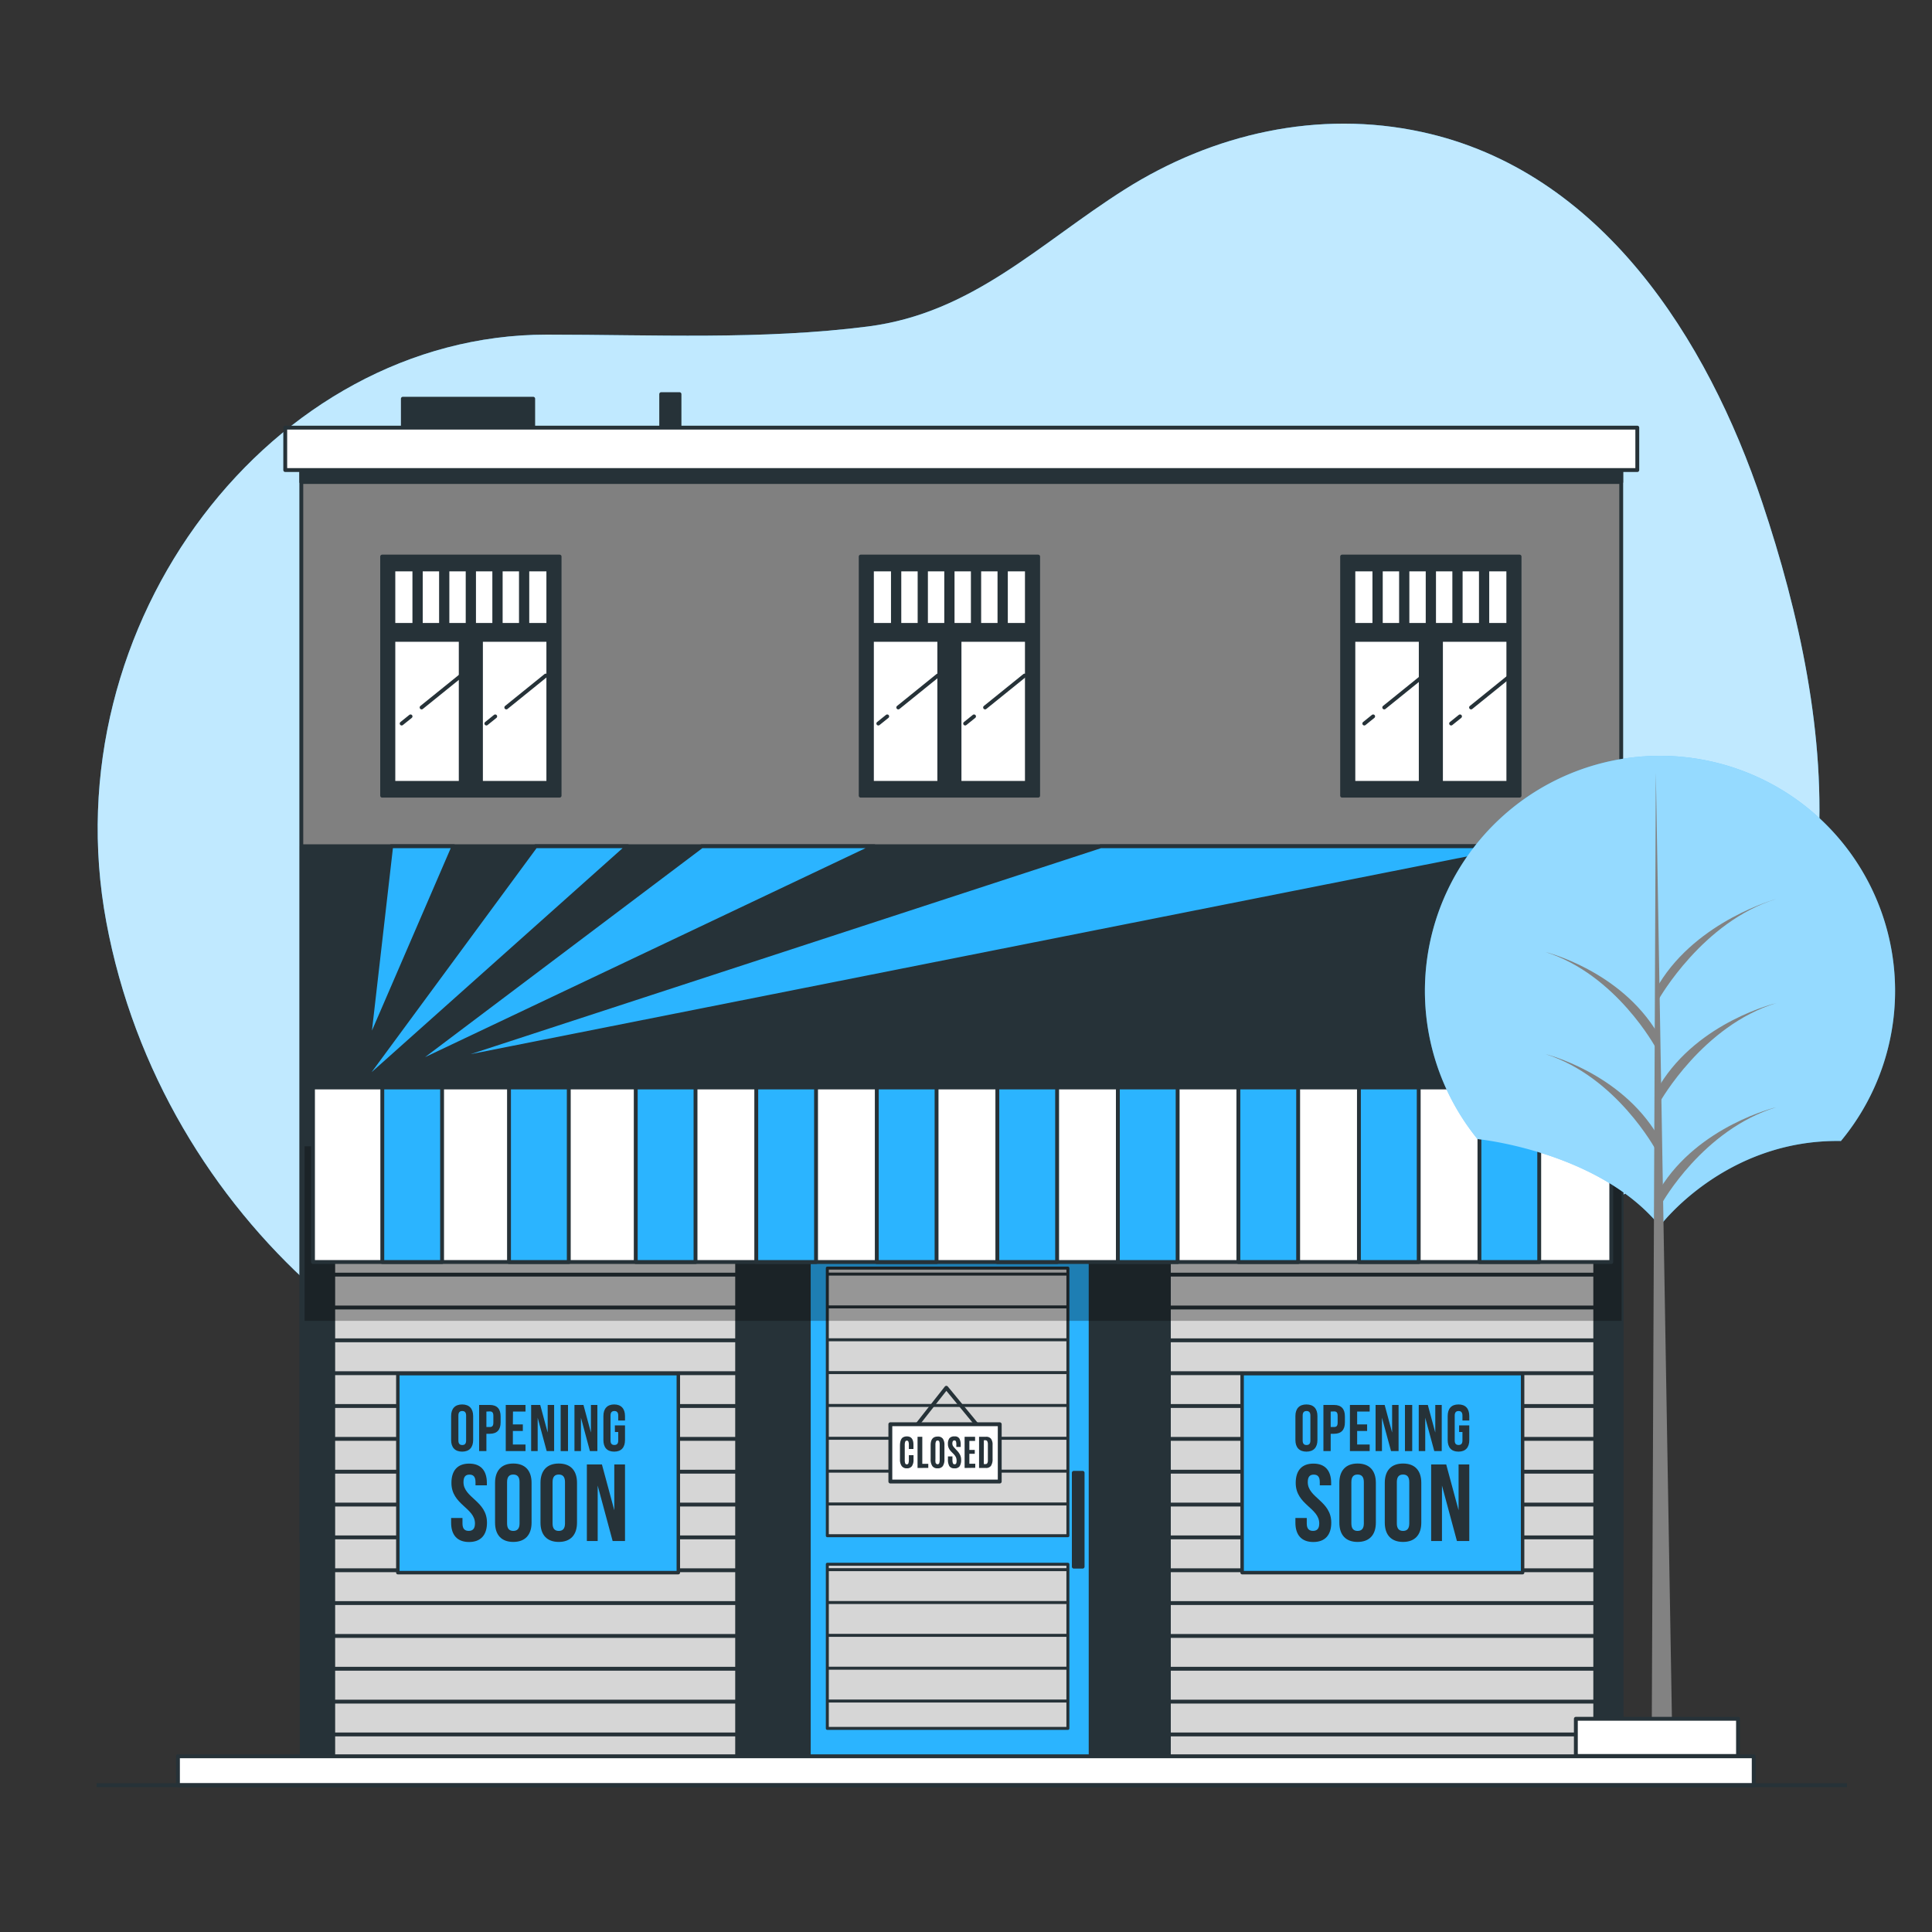 <svg xmlns="http://www.w3.org/2000/svg" viewBox="0 0 500 500"><rect x="0" y="0" width="500" height="500" fill="#333333" stroke="none"/><g id="freepik--background-simple--inject-15"><path d="M470.44,221.23c2.3-30.65-4.83-62.66-14.38-91.2-14.19-42.38-41.74-85.85-88.13-95.88-26.75-5.79-54,.41-76.91,14.91C269,63,251.76,81,224.65,84.49,197.23,88,169.08,86.6,141.51,86.6c-70.89,0-128.42,74.47-114,152S109.66,370,167.19,370c51.7,0,94.23-31,143.33-39.34,24.35-4.13,48.8.76,72.89-5.43,28-7.19,54.35-24.36,69.86-49.21C463.85,259.09,469,240.43,470.44,221.23Z" style="fill:#2BB4FF"></path><path d="M470.44,221.23c2.3-30.65-4.83-62.66-14.38-91.2-14.19-42.38-41.74-85.85-88.13-95.88-26.75-5.79-54,.41-76.91,14.91C269,63,251.76,81,224.65,84.49,197.23,88,169.08,86.6,141.51,86.6c-70.89,0-128.42,74.47-114,152S109.66,370,167.19,370c51.7,0,94.23-31,143.33-39.34,24.35-4.13,48.8.76,72.89-5.43,28-7.19,54.35-24.36,69.86-49.21C463.85,259.09,469,240.43,470.44,221.23Z" style="fill:#fff;opacity:0.7"></path></g><g id="freepik--Building--inject-15"><rect x="77.98" y="119.24" width="341.59" height="279.82" style="fill:gray;stroke:#263238;stroke-linecap:round;stroke-linejoin:round"></rect><rect x="77.98" y="119.24" width="341.59" height="5.5" style="fill:#263238;stroke:#263238;stroke-linecap:round;stroke-linejoin:round"></rect><rect x="104.26" y="103.19" width="33.73" height="13.61" style="fill:#263238;stroke:#263238;stroke-linecap:round;stroke-linejoin:round"></rect><rect x="171.12" y="102" width="4.73" height="14.79" style="fill:#263238;stroke:#263238;stroke-linecap:round;stroke-linejoin:round"></rect><rect x="73.82" y="110.67" width="349.91" height="10.98" style="fill:#fff;stroke:#263238;stroke-linecap:round;stroke-linejoin:round"></rect><rect x="98.9" y="144.04" width="45.92" height="61.88" style="fill:#263238;stroke:#263238;stroke-linecap:round;stroke-linejoin:round"></rect><rect x="122.68" y="147.36" width="5.24" height="14.37" style="fill:#fff;stroke:#263238;stroke-linecap:round;stroke-linejoin:round"></rect><rect x="115.79" y="147.36" width="5.24" height="14.37" style="fill:#fff;stroke:#263238;stroke-linecap:round;stroke-linejoin:round"></rect><rect x="136.47" y="147.36" width="5.44" height="14.37" style="fill:#fff;stroke:#263238;stroke-linecap:round;stroke-linejoin:round"></rect><rect x="108.9" y="147.36" width="5.24" height="14.37" style="fill:#fff;stroke:#263238;stroke-linecap:round;stroke-linejoin:round"></rect><rect x="129.58" y="147.36" width="5.24" height="14.37" style="fill:#fff;stroke:#263238;stroke-linecap:round;stroke-linejoin:round"></rect><rect x="124.47" y="165.59" width="17.44" height="37.02" style="fill:#fff;stroke:#263238;stroke-linecap:round;stroke-linejoin:round"></rect><rect x="101.8" y="147.36" width="5.44" height="14.37" style="fill:#fff;stroke:#263238;stroke-linecap:round;stroke-linejoin:round"></rect><rect x="101.8" y="165.59" width="17.44" height="37.02" style="fill:#fff;stroke:#263238;stroke-linecap:round;stroke-linejoin:round"></rect><line x1="106.25" y1="185.4" x2="103.95" y2="187.25" style="fill:#fff;stroke:#263238;stroke-linecap:round;stroke-linejoin:round"></line><line x1="119.34" y1="174.83" x2="109.11" y2="183.09" style="fill:#fff;stroke:#263238;stroke-linecap:round;stroke-linejoin:round"></line><line x1="128.16" y1="185.4" x2="125.87" y2="187.25" style="fill:#fff;stroke:#263238;stroke-linecap:round;stroke-linejoin:round"></line><line x1="141.25" y1="174.83" x2="131.03" y2="183.09" style="fill:#fff;stroke:#263238;stroke-linecap:round;stroke-linejoin:round"></line><rect x="222.75" y="144.04" width="45.92" height="61.88" style="fill:#263238;stroke:#263238;stroke-linecap:round;stroke-linejoin:round"></rect><rect x="246.53" y="147.36" width="5.24" height="14.37" style="fill:#fff;stroke:#263238;stroke-linecap:round;stroke-linejoin:round"></rect><rect x="239.64" y="147.36" width="5.24" height="14.37" style="fill:#fff;stroke:#263238;stroke-linecap:round;stroke-linejoin:round"></rect><rect x="260.32" y="147.36" width="5.44" height="14.37" style="fill:#fff;stroke:#263238;stroke-linecap:round;stroke-linejoin:round"></rect><rect x="232.75" y="147.36" width="5.24" height="14.37" style="fill:#fff;stroke:#263238;stroke-linecap:round;stroke-linejoin:round"></rect><rect x="253.42" y="147.36" width="5.24" height="14.37" style="fill:#fff;stroke:#263238;stroke-linecap:round;stroke-linejoin:round"></rect><rect x="248.32" y="165.59" width="17.44" height="37.02" style="fill:#fff;stroke:#263238;stroke-linecap:round;stroke-linejoin:round"></rect><rect x="225.65" y="147.36" width="5.44" height="14.37" style="fill:#fff;stroke:#263238;stroke-linecap:round;stroke-linejoin:round"></rect><rect x="225.65" y="165.59" width="17.44" height="37.02" style="fill:#fff;stroke:#263238;stroke-linecap:round;stroke-linejoin:round"></rect><line x1="229.61" y1="185.4" x2="227.31" y2="187.25" style="fill:#fff;stroke:#263238;stroke-linecap:round;stroke-linejoin:round"></line><line x1="242.69" y1="174.83" x2="232.47" y2="183.09" style="fill:#fff;stroke:#263238;stroke-linecap:round;stroke-linejoin:round"></line><line x1="252.08" y1="185.4" x2="249.78" y2="187.25" style="fill:#fff;stroke:#263238;stroke-linecap:round;stroke-linejoin:round"></line><line x1="265.17" y1="174.83" x2="254.94" y2="183.09" style="fill:#fff;stroke:#263238;stroke-linecap:round;stroke-linejoin:round"></line><rect x="347.34" y="144.04" width="45.92" height="61.88" style="fill:#263238;stroke:#263238;stroke-linecap:round;stroke-linejoin:round"></rect><rect x="371.13" y="147.36" width="5.24" height="14.37" style="fill:#fff;stroke:#263238;stroke-linecap:round;stroke-linejoin:round"></rect><rect x="364.24" y="147.36" width="5.24" height="14.37" style="fill:#fff;stroke:#263238;stroke-linecap:round;stroke-linejoin:round"></rect><rect x="384.91" y="147.36" width="5.44" height="14.37" style="fill:#fff;stroke:#263238;stroke-linecap:round;stroke-linejoin:round"></rect><rect x="357.35" y="147.36" width="5.24" height="14.37" style="fill:#fff;stroke:#263238;stroke-linecap:round;stroke-linejoin:round"></rect><rect x="378.02" y="147.36" width="5.24" height="14.37" style="fill:#fff;stroke:#263238;stroke-linecap:round;stroke-linejoin:round"></rect><rect x="372.92" y="165.59" width="17.44" height="37.02" style="fill:#fff;stroke:#263238;stroke-linecap:round;stroke-linejoin:round"></rect><rect x="350.25" y="147.36" width="5.44" height="14.37" style="fill:#fff;stroke:#263238;stroke-linecap:round;stroke-linejoin:round"></rect><rect x="350.25" y="165.59" width="17.44" height="37.02" style="fill:#fff;stroke:#263238;stroke-linecap:round;stroke-linejoin:round"></rect><line x1="355.37" y1="185.4" x2="353.08" y2="187.25" style="fill:#fff;stroke:#263238;stroke-linecap:round;stroke-linejoin:round"></line><line x1="368.46" y1="174.83" x2="358.24" y2="183.09" style="fill:#fff;stroke:#263238;stroke-linecap:round;stroke-linejoin:round"></line><line x1="377.85" y1="185.4" x2="375.55" y2="187.25" style="fill:#fff;stroke:#263238;stroke-linecap:round;stroke-linejoin:round"></line><line x1="390.93" y1="174.83" x2="380.71" y2="183.09" style="fill:#fff;stroke:#263238;stroke-linecap:round;stroke-linejoin:round"></line><rect x="78.09" y="219" width="341.58" height="235.69" style="fill:#263238;stroke:#263238;stroke-linecap:round;stroke-linejoin:round"></rect><rect x="209.31" y="321.73" width="72.95" height="132.96" style="fill:#2BB4FF;stroke:#263238;stroke-linecap:round;stroke-linejoin:round"></rect><rect x="213.93" y="328.19" width="0.18" height="69.25" style="fill:none"></rect><polygon points="276.37 406.23 276.39 406.23 276.37 406.23 276.37 414.73 276.39 414.73 276.37 414.73 276.37 423.23 276.39 423.23 276.37 423.23 276.37 431.73 276.39 431.73 276.37 431.73 276.37 440.23 276.39 440.23 276.37 440.23 276.37 447.31 276.48 447.31 276.48 404.83 276.37 404.83 276.37 406.23" style="fill:none"></polygon><rect x="213.93" y="404.83" width="0.18" height="42.47" style="fill:none"></rect><polygon points="276.37 328.19 276.37 329.73 276.39 329.73 276.37 329.73 276.37 338.23 276.39 338.23 276.37 338.23 276.37 346.73 276.39 346.73 276.37 346.73 276.37 355.23 276.39 355.23 276.37 355.23 276.37 363.73 276.39 363.73 276.37 363.73 276.37 372.23 276.39 372.23 276.37 372.23 276.37 380.73 276.39 380.73 276.37 380.73 276.37 389.23 276.39 389.23 276.37 389.23 276.37 397.44 276.48 397.44 276.48 328.19 276.37 328.19" style="fill:none"></polygon><polygon points="214.29 440.23 276.37 440.23 276.37 431.73 214.29 431.73 276.37 431.73 276.37 423.23 214.29 423.23 276.37 423.23 276.37 414.73 214.29 414.73 276.37 414.73 276.37 406.23 214.29 406.23 276.37 406.23 276.37 404.83 214.11 404.83 214.11 447.31 276.37 447.31 276.37 440.23 214.29 440.23" style="fill:#d6d6d6;stroke:#263238;stroke-linecap:round;stroke-linejoin:round;stroke-width:0.772px"></polygon><polygon points="214.29 389.23 276.37 389.23 276.37 380.73 214.29 380.73 276.37 380.73 276.37 372.23 214.29 372.23 276.37 372.23 276.37 363.73 214.29 363.73 276.37 363.73 276.37 355.23 214.29 355.23 276.37 355.23 276.37 346.73 214.29 346.73 276.37 346.73 276.37 338.23 214.29 338.23 276.37 338.23 276.37 329.73 214.29 329.73 276.37 329.73 276.37 328.19 214.11 328.19 214.11 397.44 276.37 397.44 276.37 389.23 214.29 389.23" style="fill:#d6d6d6;stroke:#263238;stroke-linecap:round;stroke-linejoin:round;stroke-width:0.772px"></polygon><rect x="277.9" y="381.16" width="2.28" height="24.29" style="fill:#263238;stroke:#263238;stroke-linecap:round;stroke-linejoin:round"></rect><polyline points="236.15 370.28 244.91 359.15 254.35 370.61" style="fill:none;stroke:#263238;stroke-linecap:round;stroke-linejoin:round"></polyline><rect x="230.42" y="368.59" width="28.31" height="14.83" style="fill:#fff;stroke:#263238;stroke-linecap:round;stroke-linejoin:round"></rect><path d="M236,379.44a1.54,1.54,0,0,1-1.31.56,1.56,1.56,0,0,1-1.34-.6,2.89,2.89,0,0,1-.44-1.72v-3.52c0-1.2.31-2,.94-2.25a2,2,0,0,1,.85-.17c1.13,0,1.7.72,1.7,2.15V375h-1.19v-1a2.4,2.4,0,0,0-.11-.89.4.4,0,0,0-.41-.27.41.41,0,0,0-.42.28,2.37,2.37,0,0,0-.12.87v3.77a2.67,2.67,0,0,0,.11.94.43.43,0,0,0,.42.28.43.43,0,0,0,.42-.29,2.94,2.94,0,0,0,.11-.94v-1.15h1.21v1.14A2.9,2.9,0,0,1,236,379.44Z" style="fill:#263238"></path><path d="M237.46,379.91v-8.07h1.23v7h1.55v1.05Z" style="fill:#263238"></path><path d="M244,379.42a1.55,1.55,0,0,1-1.35.58,1.58,1.58,0,0,1-1.36-.58,3,3,0,0,1-.44-1.77V374c0-1.48.61-2.22,1.82-2.22a1.55,1.55,0,0,1,1.34.56,2.77,2.77,0,0,1,.41,1.66v3.69A3,3,0,0,1,244,379.42Zm-1.8-.76a.43.43,0,0,0,.44.28.42.42,0,0,0,.44-.29,3.14,3.14,0,0,0,.11-1V373.9a2.35,2.35,0,0,0-.11-.83.41.41,0,0,0-.42-.27.44.44,0,0,0-.44.27,2.07,2.07,0,0,0-.13.83v3.77A3.18,3.18,0,0,0,242.15,378.66Z" style="fill:#263238"></path><path d="M245.33,377.64v-.72h1.16v.81a2.61,2.61,0,0,0,.12.95.42.42,0,0,0,.43.27.41.41,0,0,0,.42-.22,1.92,1.92,0,0,0,.1-.74,2.08,2.08,0,0,0-.18-.89,3.36,3.36,0,0,0-.58-.79l-.6-.61a3.4,3.4,0,0,1-.65-.91,2.45,2.45,0,0,1-.23-1.08,2.4,2.4,0,0,1,.38-1.48,1.59,1.59,0,0,1,1.33-.49,1.34,1.34,0,0,1,1.27.57,3.31,3.31,0,0,1,.33,1.65v.5H247.5v-.58a2.43,2.43,0,0,0-.1-.84.39.39,0,0,0-.39-.26.45.45,0,0,0-.41.2,1.11,1.11,0,0,0-.13.58,1.32,1.32,0,0,0,.13.61,3.47,3.47,0,0,0,.47.59l.66.72a4.31,4.31,0,0,1,.76,1.09,2.9,2.9,0,0,1,.25,1.22,3,3,0,0,1-.38,1.67A1.51,1.51,0,0,1,247,380a1.44,1.44,0,0,1-1.33-.6A3.39,3.39,0,0,1,245.33,377.64Z" style="fill:#263238"></path><path d="M249.64,379.91v-8.07h2.71v1.06h-1.48v2.34h1.4v1h-1.4v2.57h1.53v1.06Z" style="fill:#263238"></path><path d="M253.38,379.91v-8.07h1.81a1.52,1.52,0,0,1,1.29.52,2.52,2.52,0,0,1,.4,1.55v3.64a3.13,3.13,0,0,1-.41,1.79,1.51,1.51,0,0,1-1.33.57Zm1.23-1h.4a.54.54,0,0,0,.49-.22,1.39,1.39,0,0,0,.16-.8v-4a1.89,1.89,0,0,0-.15-.89.56.56,0,0,0-.53-.27h-.36Z" style="fill:#263238"></path><rect x="302.5" y="321.85" width="110.35" height="132.84" style="fill:#d6d6d6;stroke:#263238;stroke-linecap:round;stroke-linejoin:round"></rect><line x1="302.83" y1="448.88" x2="412.9" y2="448.88" style="fill:#fff;stroke:#263238;stroke-linecap:round;stroke-linejoin:round"></line><line x1="302.83" y1="440.38" x2="412.9" y2="440.38" style="fill:#fff;stroke:#263238;stroke-linecap:round;stroke-linejoin:round"></line><line x1="302.83" y1="431.88" x2="412.9" y2="431.88" style="fill:#fff;stroke:#263238;stroke-linecap:round;stroke-linejoin:round"></line><line x1="302.83" y1="423.38" x2="412.9" y2="423.38" style="fill:#fff;stroke:#263238;stroke-linecap:round;stroke-linejoin:round"></line><line x1="302.83" y1="414.88" x2="412.9" y2="414.88" style="fill:#fff;stroke:#263238;stroke-linecap:round;stroke-linejoin:round"></line><line x1="302.83" y1="406.38" x2="412.9" y2="406.38" style="fill:#fff;stroke:#263238;stroke-linecap:round;stroke-linejoin:round"></line><line x1="302.83" y1="397.88" x2="412.9" y2="397.88" style="fill:#fff;stroke:#263238;stroke-linecap:round;stroke-linejoin:round"></line><line x1="302.83" y1="389.38" x2="412.9" y2="389.38" style="fill:#fff;stroke:#263238;stroke-linecap:round;stroke-linejoin:round"></line><line x1="302.83" y1="380.88" x2="412.9" y2="380.88" style="fill:#fff;stroke:#263238;stroke-linecap:round;stroke-linejoin:round"></line><line x1="302.83" y1="372.38" x2="412.9" y2="372.38" style="fill:#fff;stroke:#263238;stroke-linecap:round;stroke-linejoin:round"></line><line x1="302.83" y1="363.88" x2="412.9" y2="363.88" style="fill:#fff;stroke:#263238;stroke-linecap:round;stroke-linejoin:round"></line><line x1="302.83" y1="355.38" x2="412.9" y2="355.38" style="fill:#fff;stroke:#263238;stroke-linecap:round;stroke-linejoin:round"></line><line x1="302.83" y1="346.88" x2="412.9" y2="346.88" style="fill:#fff;stroke:#263238;stroke-linecap:round;stroke-linejoin:round"></line><line x1="302.83" y1="338.38" x2="412.9" y2="338.38" style="fill:#fff;stroke:#263238;stroke-linecap:round;stroke-linejoin:round"></line><line x1="302.83" y1="329.88" x2="412.9" y2="329.88" style="fill:#fff;stroke:#263238;stroke-linecap:round;stroke-linejoin:round"></line><rect x="86.24" y="321.85" width="104.53" height="132.84" style="fill:#d6d6d6;stroke:#263238;stroke-linecap:round;stroke-linejoin:round"></rect><line x1="86.55" y1="448.88" x2="190.81" y2="448.88" style="fill:#fff;stroke:#263238;stroke-linecap:round;stroke-linejoin:round"></line><line x1="86.55" y1="440.38" x2="190.81" y2="440.38" style="fill:#fff;stroke:#263238;stroke-linecap:round;stroke-linejoin:round"></line><line x1="86.55" y1="431.88" x2="190.81" y2="431.88" style="fill:#fff;stroke:#263238;stroke-linecap:round;stroke-linejoin:round"></line><line x1="86.55" y1="423.38" x2="190.81" y2="423.38" style="fill:#fff;stroke:#263238;stroke-linecap:round;stroke-linejoin:round"></line><line x1="86.55" y1="414.88" x2="190.81" y2="414.88" style="fill:#fff;stroke:#263238;stroke-linecap:round;stroke-linejoin:round"></line><line x1="86.55" y1="406.38" x2="190.81" y2="406.38" style="fill:#fff;stroke:#263238;stroke-linecap:round;stroke-linejoin:round"></line><line x1="86.55" y1="397.88" x2="190.81" y2="397.88" style="fill:#fff;stroke:#263238;stroke-linecap:round;stroke-linejoin:round"></line><line x1="86.55" y1="389.38" x2="190.81" y2="389.38" style="fill:#fff;stroke:#263238;stroke-linecap:round;stroke-linejoin:round"></line><line x1="86.55" y1="380.88" x2="190.81" y2="380.88" style="fill:#fff;stroke:#263238;stroke-linecap:round;stroke-linejoin:round"></line><line x1="86.55" y1="372.38" x2="190.81" y2="372.38" style="fill:#fff;stroke:#263238;stroke-linecap:round;stroke-linejoin:round"></line><line x1="86.55" y1="363.88" x2="190.81" y2="363.88" style="fill:#fff;stroke:#263238;stroke-linecap:round;stroke-linejoin:round"></line><line x1="86.55" y1="355.38" x2="190.81" y2="355.38" style="fill:#fff;stroke:#263238;stroke-linecap:round;stroke-linejoin:round"></line><line x1="86.55" y1="346.88" x2="190.81" y2="346.88" style="fill:#fff;stroke:#263238;stroke-linecap:round;stroke-linejoin:round"></line><line x1="86.55" y1="338.38" x2="190.81" y2="338.38" style="fill:#fff;stroke:#263238;stroke-linecap:round;stroke-linejoin:round"></line><line x1="86.55" y1="329.88" x2="190.81" y2="329.88" style="fill:#fff;stroke:#263238;stroke-linecap:round;stroke-linejoin:round"></line><rect x="78.83" y="296.66" width="340.84" height="45.17" style="opacity:0.3"></rect><rect x="81" y="281.44" width="336" height="45.17" style="fill:#fff;stroke:#263238;stroke-linecap:round;stroke-linejoin:round"></rect><rect x="98.94" y="281.44" width="15.47" height="45.17" style="fill:#2BB4FF;stroke:#263238;stroke-linecap:round;stroke-linejoin:round"></rect><rect x="131.73" y="281.44" width="15.47" height="45.17" style="fill:#2BB4FF;stroke:#263238;stroke-linecap:round;stroke-linejoin:round"></rect><rect x="164.53" y="281.44" width="15.47" height="45.17" style="fill:#2BB4FF;stroke:#263238;stroke-linecap:round;stroke-linejoin:round"></rect><rect x="195.72" y="281.44" width="15.47" height="45.17" style="fill:#2BB4FF;stroke:#263238;stroke-linecap:round;stroke-linejoin:round"></rect><rect x="226.91" y="281.44" width="15.47" height="45.17" style="fill:#2BB4FF;stroke:#263238;stroke-linecap:round;stroke-linejoin:round"></rect><rect x="258.11" y="281.44" width="15.47" height="45.17" style="fill:#2BB4FF;stroke:#263238;stroke-linecap:round;stroke-linejoin:round"></rect><rect x="289.3" y="281.44" width="15.47" height="45.17" style="fill:#2BB4FF;stroke:#263238;stroke-linecap:round;stroke-linejoin:round"></rect><rect x="320.49" y="281.44" width="15.47" height="45.17" style="fill:#2BB4FF;stroke:#263238;stroke-linecap:round;stroke-linejoin:round"></rect><rect x="351.69" y="281.44" width="15.47" height="45.17" style="fill:#2BB4FF;stroke:#263238;stroke-linecap:round;stroke-linejoin:round"></rect><rect x="382.88" y="281.44" width="15.47" height="45.17" style="fill:#2BB4FF;stroke:#263238;stroke-linecap:round;stroke-linejoin:round"></rect><polygon points="101.24 219 95.38 270.02 117.41 219 101.24 219" style="fill:#2BB4FF;stroke:#263238;stroke-linecap:round;stroke-linejoin:round"></polygon><polygon points="138.61 219 92.93 281.04 162.44 219 138.61 219" style="fill:#2BB4FF;stroke:#263238;stroke-linecap:round;stroke-linejoin:round"></polygon><polygon points="284.88 219 113.73 274.92 395.56 219 284.88 219" style="fill:#2BB4FF;stroke:#263238;stroke-linecap:round;stroke-linejoin:round"></polygon><polygon points="181.61 219 105.78 276.14 226.23 219 181.61 219" style="fill:#2BB4FF;stroke:#263238;stroke-linecap:round;stroke-linejoin:round"></polygon></g><g id="freepik--Posters--inject-15"><rect x="102.96" y="355.5" width="72.59" height="51.5" style="fill:#2BB4FF;stroke:#263238;stroke-linecap:round;stroke-linejoin:round;stroke-width:0.896px"></rect><path d="M116.75,366.47c0-1.91,1-3,2.85-3s2.85,1.09,2.85,3v6.21c0,1.91-1,3-2.85,3s-2.85-1.09-2.85-3Zm1.88,6.33c0,.85.37,1.17,1,1.17s1-.32,1-1.17v-6.45c0-.85-.37-1.18-1-1.18s-1,.33-1,1.18Z" style="fill:#263238"></path><path d="M129.56,366.56v1.55c0,1.91-.92,2.95-2.8,2.95h-.88v4.48H124V363.6h2.76C128.64,363.6,129.56,364.64,129.56,366.56Zm-3.68-1.25v4h.88c.6,0,.92-.27.92-1.12v-1.79c0-.86-.32-1.13-.92-1.13Z" style="fill:#263238"></path><path d="M132.73,368.64h2.58v1.7h-2.58v3.5H136v1.7h-5.11V363.6H136v1.71h-3.24Z" style="fill:#263238"></path><path d="M139.15,366.9v8.64h-1.69V363.6h2.35l1.93,7.15V363.6h1.67v11.94h-1.93Z" style="fill:#263238"></path><path d="M145.1,363.6H147v11.94H145.1Z" style="fill:#263238"></path><path d="M150.35,366.9v8.64h-1.68V363.6H151l1.93,7.15V363.6h1.67v11.94h-1.93Z" style="fill:#263238"></path><path d="M159.12,368.89h2.63v3.79c0,1.91-.95,3-2.8,3s-2.79-1.09-2.79-3v-6.21c0-1.91,1-3,2.79-3s2.8,1.09,2.8,3v1.16H160v-1.28c0-.85-.38-1.18-1-1.18s-1,.33-1,1.18v6.45c0,.85.38,1.16,1,1.16s1-.31,1-1.16v-2.2h-.86Z" style="fill:#263238"></path><path d="M121.42,378.78c3,0,4.58,1.81,4.58,5v.62h-2.94v-.82c0-1.42-.57-1.95-1.56-1.95s-1.55.53-1.55,1.95c0,4.07,6.08,4.84,6.08,10.49,0,3.17-1.59,5-4.64,5s-4.64-1.81-4.64-5v-1.21h2.94v1.41c0,1.42.62,1.92,1.61,1.92s1.62-.5,1.62-1.92c0-4.07-6.09-4.84-6.09-10.49C116.83,380.59,118.39,378.78,121.42,378.78Z" style="fill:#263238"></path><path d="M128.12,383.76c0-3.17,1.67-5,4.72-5s4.73,1.81,4.73,5v10.29c0,3.17-1.67,5-4.73,5s-4.72-1.81-4.72-5Zm3.11,10.49c0,1.42.62,1.95,1.61,1.95s1.62-.53,1.62-1.95V383.56c0-1.42-.63-1.95-1.62-1.95s-1.61.53-1.61,1.95Z" style="fill:#263238"></path><path d="M139.88,383.76c0-3.17,1.67-5,4.73-5s4.72,1.81,4.72,5v10.29c0,3.17-1.67,5-4.72,5s-4.73-1.81-4.73-5ZM143,394.25c0,1.42.62,1.95,1.61,1.95s1.61-.53,1.61-1.95V383.56c0-1.42-.62-1.95-1.61-1.95s-1.61.53-1.61,1.95Z" style="fill:#263238"></path><path d="M154.68,384.46v14.35h-2.8V379h3.9l3.2,11.86V379h2.77v19.81h-3.2Z" style="fill:#263238"></path><rect x="321.46" y="355.5" width="72.59" height="51.5" style="fill:#2BB4FF;stroke:#263238;stroke-linecap:round;stroke-linejoin:round;stroke-width:0.896px"></rect><path d="M335.25,366.47c0-1.91,1-3,2.85-3s2.85,1.09,2.85,3v6.21c0,1.91-1,3-2.85,3s-2.85-1.09-2.85-3Zm1.88,6.33c0,.85.37,1.17,1,1.17s1-.32,1-1.17v-6.45c0-.85-.37-1.18-1-1.18s-1,.33-1,1.18Z" style="fill:#263238"></path><path d="M348.06,366.56v1.55c0,1.91-.92,2.95-2.8,2.95h-.88v4.48H342.5V363.6h2.76C347.14,363.6,348.06,364.64,348.06,366.56Zm-3.68-1.25v4h.88c.6,0,.92-.27.92-1.12v-1.79c0-.86-.32-1.13-.92-1.13Z" style="fill:#263238"></path><path d="M351.23,368.64h2.58v1.7h-2.58v3.5h3.24v1.7h-5.11V363.6h5.11v1.71h-3.24Z" style="fill:#263238"></path><path d="M357.65,366.9v8.64H356V363.6h2.35l1.93,7.15V363.6h1.67v11.94H360Z" style="fill:#263238"></path><path d="M363.6,363.6h1.88v11.94H363.6Z" style="fill:#263238"></path><path d="M368.85,366.9v8.64h-1.68V363.6h2.35l1.93,7.15V363.6h1.67v11.94h-1.93Z" style="fill:#263238"></path><path d="M377.62,368.89h2.63v3.79c0,1.91-.95,3-2.8,3s-2.79-1.09-2.79-3v-6.21c0-1.91.95-3,2.79-3s2.8,1.09,2.8,3v1.16h-1.77v-1.28c0-.85-.38-1.18-1-1.18s-1,.33-1,1.18v6.45c0,.85.38,1.16,1,1.16s1-.31,1-1.16v-2.2h-.86Z" style="fill:#263238"></path><path d="M339.92,378.78c3,0,4.58,1.81,4.58,5v.62h-2.94v-.82c0-1.42-.57-1.95-1.56-1.95s-1.55.53-1.55,1.95c0,4.07,6.08,4.84,6.08,10.49,0,3.17-1.59,5-4.64,5s-4.64-1.81-4.64-5v-1.21h2.94v1.41c0,1.42.62,1.92,1.61,1.92s1.62-.5,1.62-1.92c0-4.07-6.09-4.84-6.09-10.49C335.33,380.59,336.89,378.78,339.92,378.78Z" style="fill:#263238"></path><path d="M346.62,383.76c0-3.17,1.67-5,4.72-5s4.73,1.81,4.73,5v10.29c0,3.17-1.67,5-4.73,5s-4.72-1.81-4.72-5Zm3.11,10.49c0,1.42.62,1.95,1.61,1.95s1.62-.53,1.62-1.95V383.56c0-1.42-.63-1.95-1.62-1.95s-1.61.53-1.61,1.95Z" style="fill:#263238"></path><path d="M358.38,383.76c0-3.17,1.67-5,4.73-5s4.72,1.81,4.72,5v10.29c0,3.17-1.67,5-4.72,5s-4.73-1.81-4.73-5Zm3.12,10.49c0,1.42.62,1.95,1.61,1.95s1.61-.53,1.61-1.95V383.56c0-1.42-.62-1.95-1.61-1.95s-1.61.53-1.61,1.95Z" style="fill:#263238"></path><path d="M373.18,384.46v14.35h-2.8V379h3.9l3.2,11.86V379h2.77v19.81h-3.2Z" style="fill:#263238"></path></g><g id="freepik--Tree--inject-15"><path d="M382.4,294.79s31.3,3.1,47.17,22.5c0,0,16.76-22.48,46.86-22a60.84,60.84,0,1,0-94-.43Z" style="fill:#2BB4FF"></path><path d="M382.4,294.79s31.3,3.1,47.17,22.5c0,0,16.76-22.48,46.86-22a60.84,60.84,0,1,0-94-.43Z" style="fill:#fff;opacity:0.5"></path><polygon points="428.53 199.9 427.47 448.8 432.76 448.8 428.53 199.9" style="fill:#828282"></polygon><path d="M430.11,311.38s10.57-19,29.59-24.83c0,0-20.08,4.75-30.11,21.13Z" style="fill:#828282"></path><path d="M429.32,258.54s11.36-20.07,30.38-25.88c0,0-20.26,5.51-30.3,21.89Z" style="fill:#828282"></path><path d="M429.63,285.11s11.05-19.7,30.07-25.51c0,0-20.08,4.76-30.11,21.14Z" style="fill:#828282"></path><path d="M428.55,271.23s-10.2-19-28.55-24.84c0,0,19.37,4.76,29.06,21.14Z" style="fill:#828282"></path><path d="M428.55,297.64s-10.2-19-28.55-24.83c0,0,19.37,4.76,29.06,21.13Z" style="fill:#828282"></path><rect x="407.83" y="444.82" width="41.97" height="9.63" style="fill:#fff;stroke:#263238;stroke-linecap:round;stroke-linejoin:round"></rect></g><g id="freepik--Floor--inject-15"><rect x="46.05" y="454.52" width="407.81" height="7.48" style="fill:#fff;stroke:#263238;stroke-linecap:round;stroke-linejoin:round"></rect><line x1="25" y1="462" x2="478" y2="462" style="fill:none;stroke:#263238;stroke-miterlimit:10"></line></g></svg>